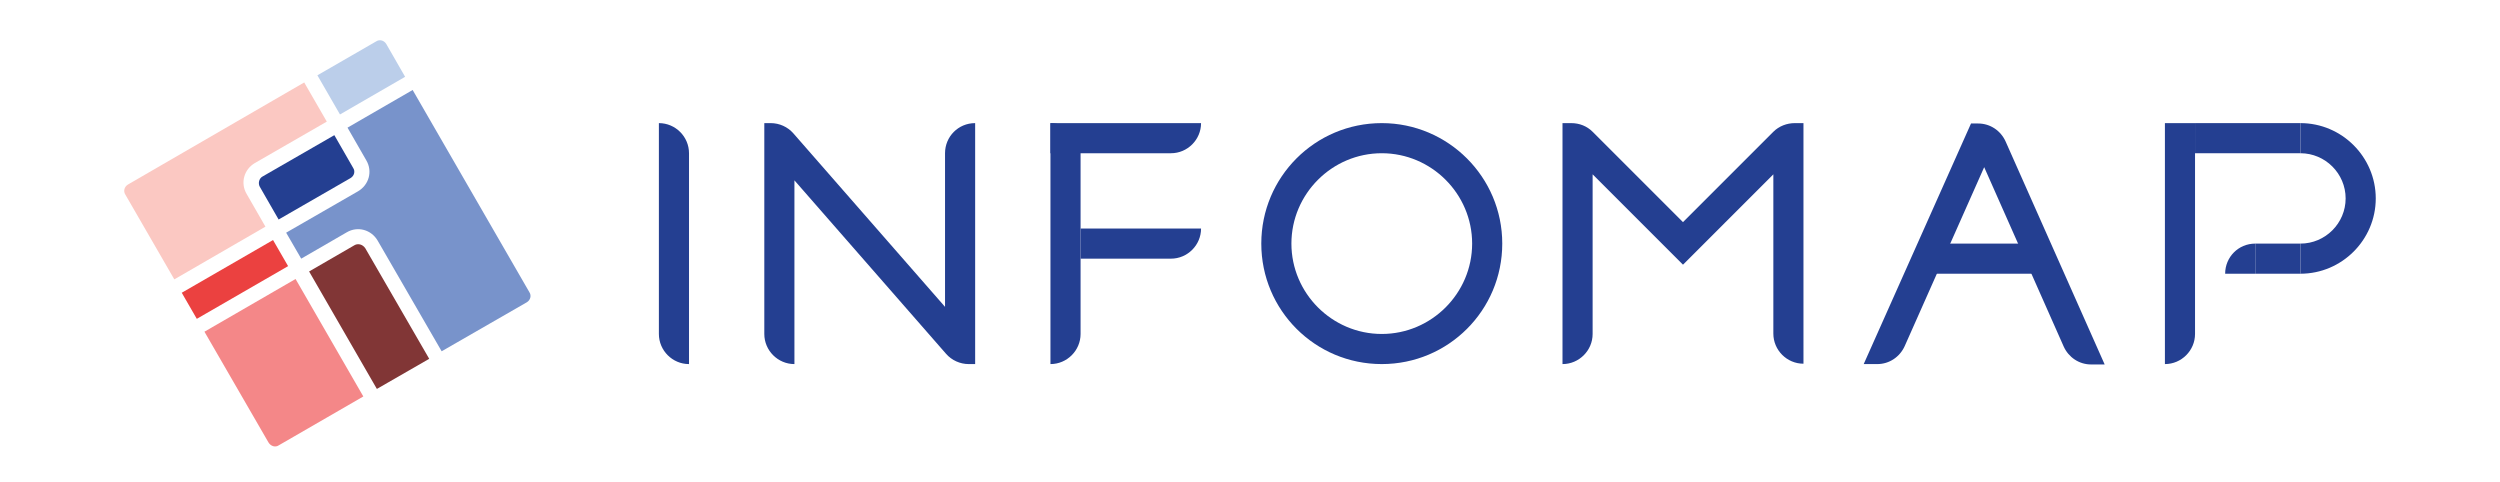 <?xml version="1.0" encoding="utf-8"?>
<!-- Generator: Adobe Illustrator 19.0.0, SVG Export Plug-In . SVG Version: 6.00 Build 0)  -->
<svg version="1.1" id="Layer_1" xmlns="http://www.w3.org/2000/svg" xmlns:xlink="http://www.w3.org/1999/xlink" x="0px" y="0px"
	 viewBox="0 0 664 128" style="enable-background:new 0 0 664 128;" xml:space="preserve">
<g id="XMLID_105_">
	<path id="XMLID_970_" style="fill:#243F91;" d="M479,32.7h-2.3c-2.1,0-4.2,0.8-5.7,2.3l-24,24l-24-24c-1.5-1.5-3.5-2.3-5.7-2.3H415
		v64h0c4.4,0,8-3.6,8-8V46.3l24,24l24-24v42.3c0,4.4,3.6,8,8,8l0,0V32.7z"/>
	<rect id="XMLID_969_" x="511" y="64.7" style="fill:#243F91;" width="32" height="8"/>
	<path id="XMLID_968_" style="fill:#243F91;" d="M495,96.7h3.6c3.2,0,6-1.9,7.3-4.8L527,44.4l21.1,47.6c1.3,2.9,4.1,4.8,7.3,4.8h3.6
		l-26.3-59.2c-1.3-2.9-4.1-4.8-7.3-4.8h-1.9L495,96.7z"/>
	<path id="XMLID_965_" style="fill:#243F91;" d="M367,32.7c-17.7,0-32,14.3-32,32s14.3,32,32,32s32-14.3,32-32S384.6,32.7,367,32.7z
		 M367,88.7c-13.2,0-24-10.8-24-24s10.8-24,24-24s24,10.8,24,24S380.2,88.7,367,88.7z"/>
	<path id="XMLID_964_" style="fill:#243F91;" d="M183,40.7v56h0c-4.4,0-8-3.6-8-8v-56l0,0C179.4,32.7,183,36.3,183,40.7z"/>
	<path id="XMLID_963_" style="fill:#243F91;" d="M279,96.7v-64h0c4.4,0,8,3.6,8,8v48C287,93.1,283.4,96.7,279,96.7L279,96.7z"/>
	<path id="XMLID_962_" style="fill:#243F91;" d="M311,68.7l-24,0v-8l32,0v0C319,65.1,315.4,68.7,311,68.7z"/>
	<path id="XMLID_961_" style="fill:#243F91;" d="M311,40.7l-32,0v-8l40,0v0C319,37.1,315.4,40.7,311,40.7z"/>
	<path id="XMLID_960_" style="fill:#243F91;" d="M575,96.7v-64h8v56C583,93.1,579.4,96.7,575,96.7L575,96.7z"/>
	<rect id="XMLID_959_" x="583" y="32.7" style="fill:#243F91;" width="28" height="8"/>
	<rect id="XMLID_958_" x="599" y="64.7" style="fill:#243F91;" width="12" height="8"/>
	<path id="XMLID_956_" style="fill:#243F91;" d="M611,72.7c11,0,20-9,20-20c0-11-9-20-20-20v8c6.6,0,12,5.4,12,12s-5.4,12-12,12
		V72.7z"/>
	<path id="XMLID_955_" style="fill:#243F91;" d="M591,72.7h8v-8C594.5,64.7,591,68.3,591,72.7z"/>
	<path id="XMLID_954_" style="fill:#243F91;" d="M251,40.7v40.8l-40.3-46.1c-1.5-1.7-3.7-2.7-6-2.7H203v56c0,4.4,3.6,8,8,8V47.9
		l40.3,46.1c1.5,1.7,3.7,2.7,6,2.7h1.7v-64C254.5,32.7,251,36.3,251,40.7z"/>
	<path id="XMLID_953_" style="fill:#243F91;" d="M69,49.6l5,8.7l19.1-11c1-0.6,1.3-1.8,0.7-2.7l-5-8.7l-19.1,11
		C68.8,47.4,68.5,48.7,69,49.6z"/>
	<path id="XMLID_952_" style="fill:#7893CB;" d="M139.9,80.3c1-0.6,1.3-1.8,0.7-2.7l-31-53.7l-17.3,10l5,8.7
		c1.7,2.9,0.7,6.5-2.2,8.2L76,61.8l4,6.9l12.1-7c2.9-1.7,6.5-0.7,8.2,2.2l17,29.4L139.9,80.3z"/>
	<path id="XMLID_951_" style="fill:#813636;" d="M94.2,65.1l-12.1,7l18,31.2l13.9-8l-17-29.4C96.3,64.9,95.1,64.6,94.2,65.1z"/>
	
		<rect id="XMLID_950_" x="48.4" y="70.2" transform="matrix(0.866 -0.5 0.5 0.866 -28.743 41.162)" style="fill:#EB4140;" width="28" height="8"/>
	<path id="XMLID_949_" style="fill:#BBCEEA;" d="M90.3,30.4l17.3-10l-5-8.7c-0.6-1-1.8-1.3-2.7-0.7l-15.6,9L90.3,30.4z"/>
	<path id="XMLID_948_" style="fill:#F48788;" d="M74,118.3l22.5-13l-18-31.2l-24.2,14l17,29.4C71.9,118.5,73.1,118.9,74,118.3z"/>
	<path id="XMLID_947_" style="fill:#FBC8C2;" d="M34,49c-1,0.6-1.3,1.8-0.7,2.7l13,22.5l24.2-14l-5-8.7c-1.7-2.9-0.7-6.5,2.2-8.2
		l19.1-11l-6-10.4L34,49z"/>
</g>
</svg>
